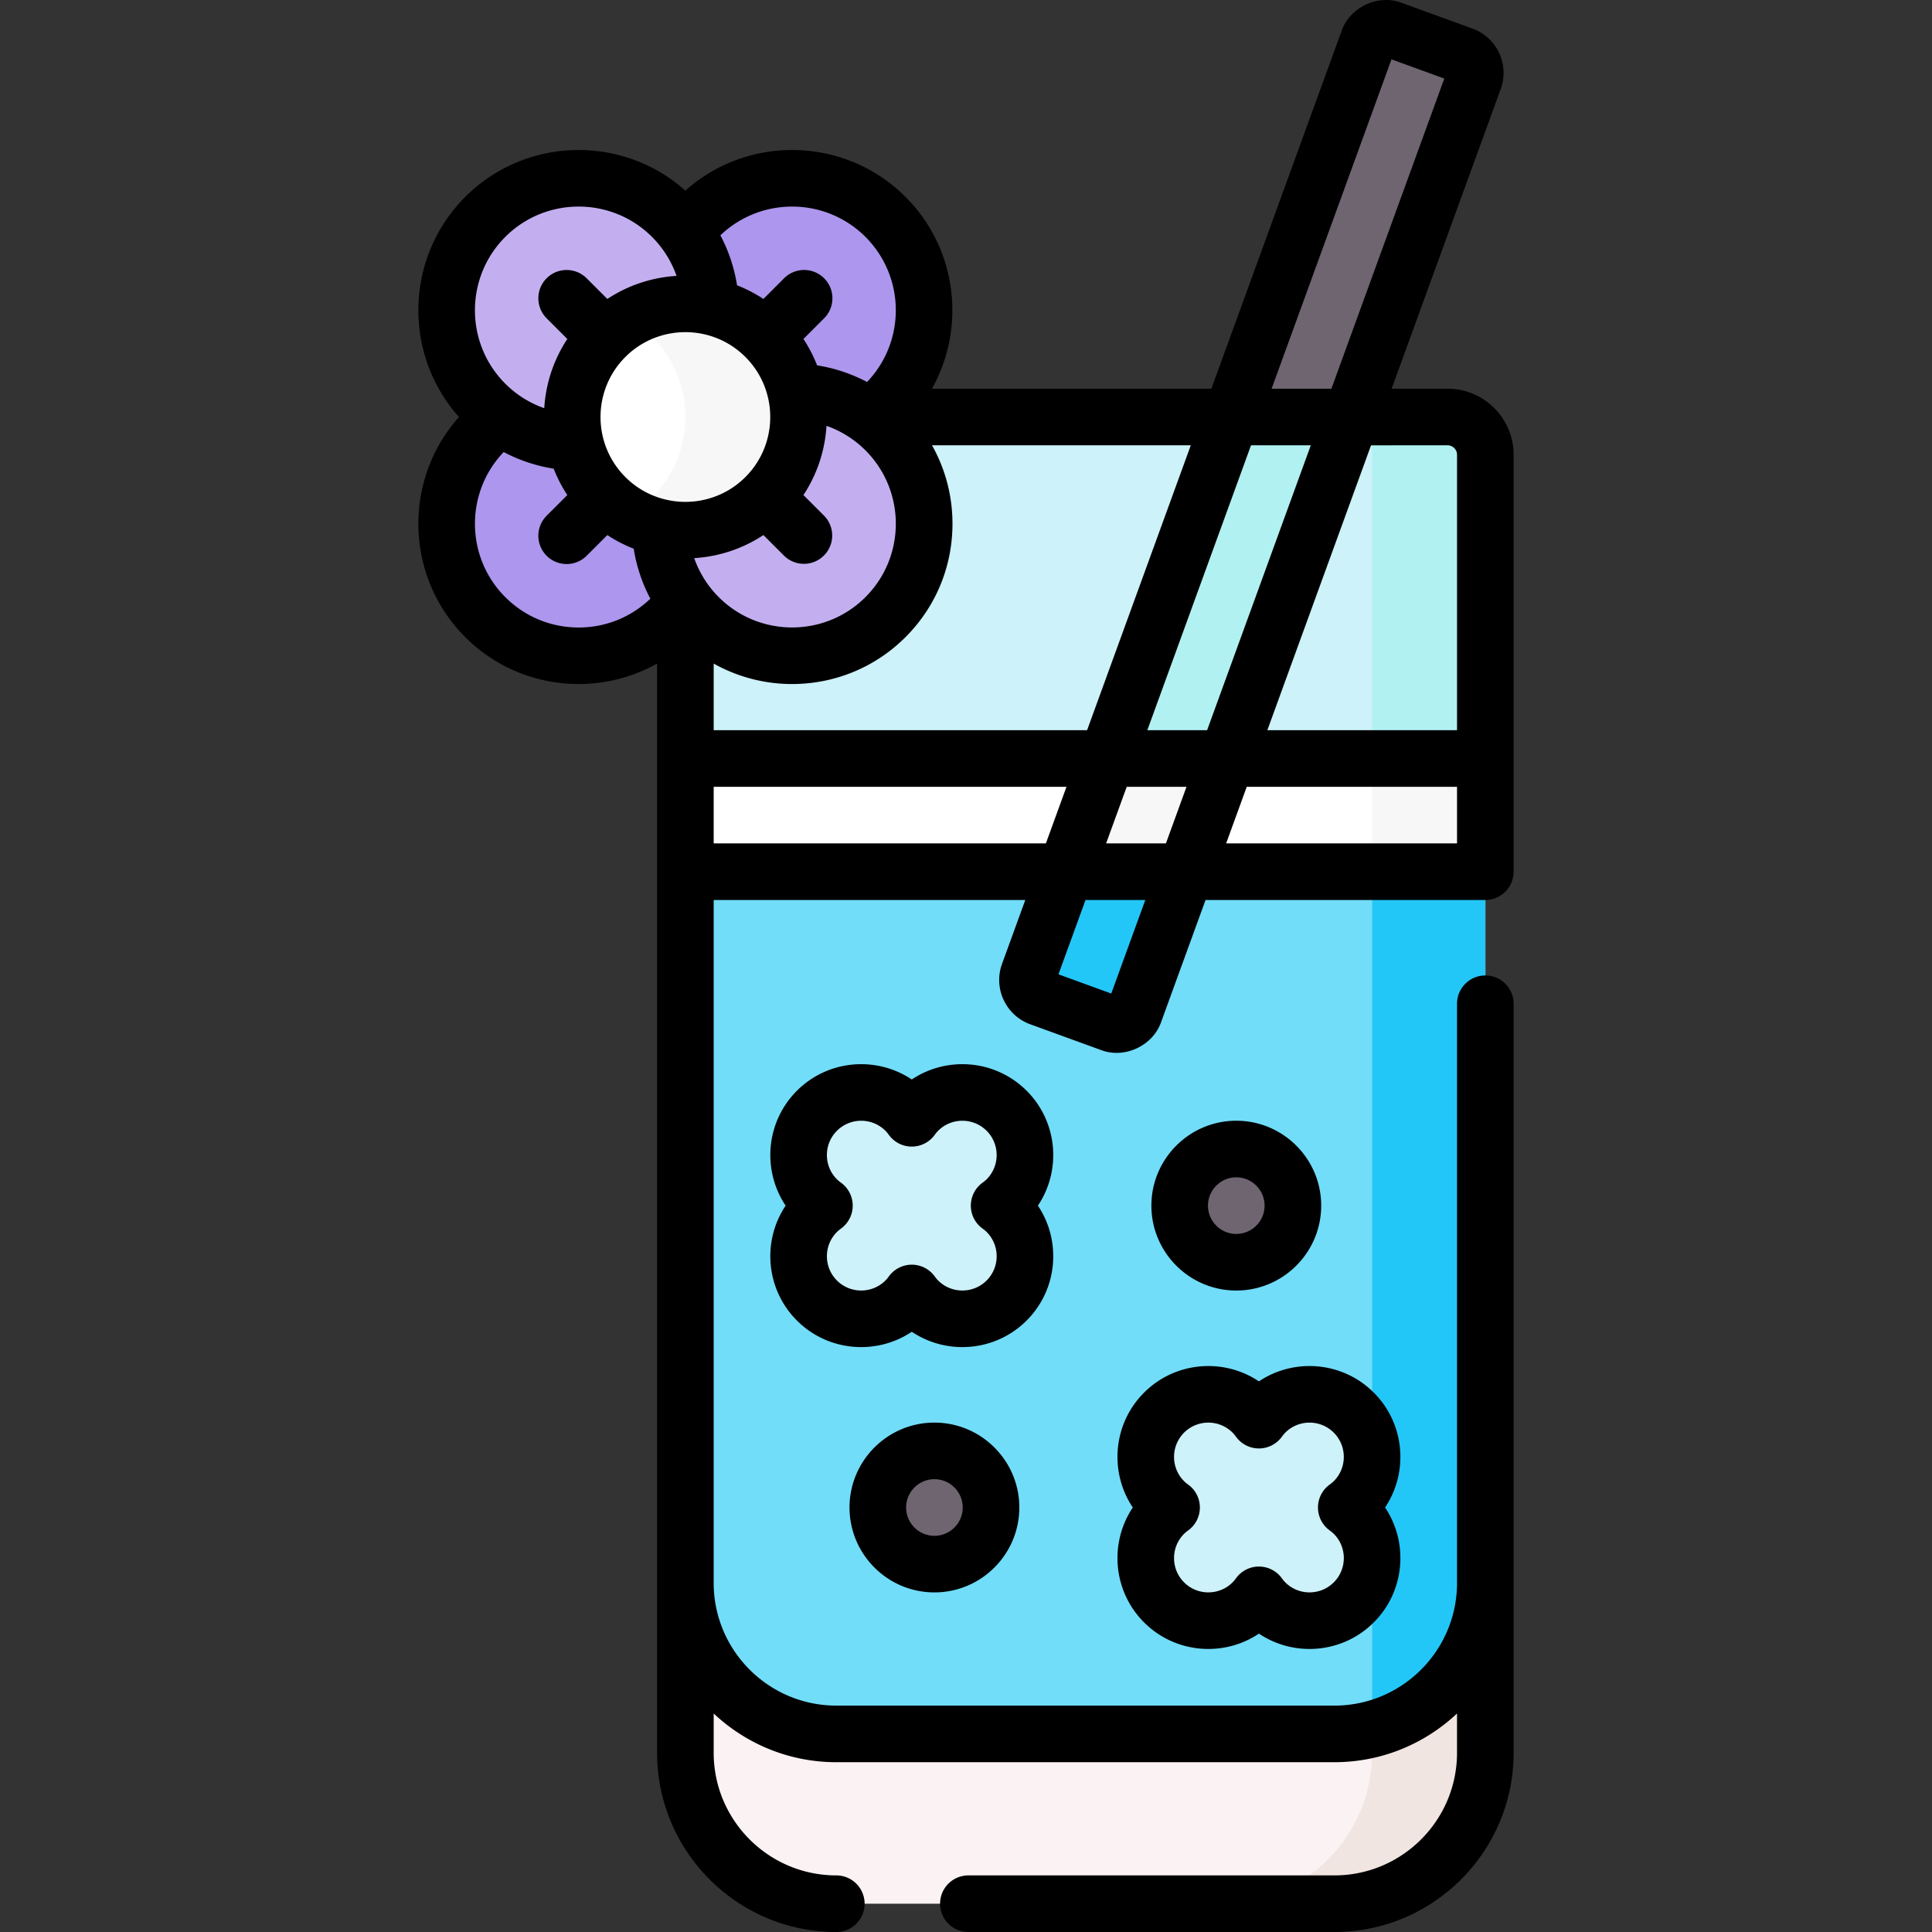 <svg xmlns="http://www.w3.org/2000/svg" width="512" height="512"><rect width="100%" height="100%" fill="#333333" stroke="none"/><path fill="#faf2f3" d="M181.639 231.25V464.5c0 22.091 17.909 40 40 40h132c22.091 0 40-17.909 40-40V231.25z"/><path fill="#f0e5e0" d="M393.639 419.5v45c0 22.09-17.91 40-40 40h-30c22.09 0 40-17.91 40-40v-6.26c17.25-4.44 30-20.11 30-38.74"/><path fill="#cdf2f9" d="M393.639 231.25V120.5c0-5.523-4.477-10-10-10h-192c-5.523 0-10 4.477-10 10v110.75z"/><path fill="#b1f1f1" d="M393.639 120.5V201h-30v-80.5c0-5.52-4.48-10-10-10h30c5.52 0 10 4.48 10 10"/><path fill="#71ddf9" d="M393.639 231v188.5c0 22.09-17.91 40-40 40h-132c-22.09 0-40-17.91-40-40V231z"/><path fill="#6f6571" d="m294.311 271.198-18.725-6.815a4.98 4.98 0 0 1-2.977-6.385l89.98-247.219a4.98 4.98 0 0 1 6.385-2.977l18.725 6.815a4.98 4.98 0 0 1 2.977 6.385l-89.98 247.219a4.98 4.98 0 0 1-6.385 2.977"/><path fill="#ad96ed" d="M185.178 106.964c13.668 13.668 35.829 13.668 49.497 0s13.668-35.829 0-49.497-35.829-13.668-49.497 0c-13.669 13.668-13.669 35.829 0 49.497M178.107 114.036c13.668 13.668 13.668 35.829 0 49.497s-35.829 13.668-49.497 0-13.668-35.829 0-49.497c13.667-13.669 35.828-13.669 49.497 0"/><path fill="#c3aff0" d="M185.178 114.036c-13.668 13.668-13.668 35.829 0 49.497s35.829 13.668 49.497 0 13.668-35.829 0-49.497c-13.668-13.669-35.829-13.669-49.497 0M178.107 106.964c-13.668 13.668-35.829 13.668-49.497 0s-13.668-35.829 0-49.497 35.829-13.668 49.497 0 13.668 35.829 0 49.497"/><path fill="#fff" d="M160.429 89.287c-11.716 11.716-11.716 30.711 0 42.426s30.711 11.716 42.426 0 11.716-30.711 0-42.426-30.71-11.716-42.426 0"/><path fill="#f7f7f7" d="M211.639 110.5c0 7.68-2.92 15.36-8.78 21.21-5.86 5.86-13.54 8.79-21.22 8.79-5.18 0-10.37-1.34-14.99-4.01a30.3 30.3 0 0 0 6.21-4.78c5.86-5.85 8.78-13.53 8.78-21.21s-2.92-15.36-8.78-21.21a30.3 30.3 0 0 0-6.21-4.78c4.62-2.67 9.81-4.01 14.99-4.01 7.68 0 15.36 2.93 21.22 8.79 5.86 5.85 8.78 13.53 8.78 21.21"/><path fill="#b1f1f1" d="m358.099 110.5-32.93 90.5h-31.81l32.94-90.5z"/><path fill="#23c7f7" d="m314.159 231.25-13.46 36.97a4.983 4.983 0 0 1-6.39 2.98l-18.72-6.82a4.976 4.976 0 0 1-2.98-6.38l9.74-26.75z"/><path fill="#cdf2f9" d="M243.318 294.36a17 17 0 0 0-1.676 1.991 17 17 0 0 0-1.676-1.991c-6.479-6.479-16.985-6.48-23.464 0-6.479 6.479-6.479 16.985 0 23.464a17 17 0 0 0 1.991 1.676 17 17 0 0 0-1.991 1.676c-6.479 6.479-6.479 16.985 0 23.464 6.48 6.48 16.985 6.479 23.464 0a16.6 16.6 0 0 0 1.676-1.991 17 17 0 0 0 1.676 1.991c6.48 6.48 16.985 6.479 23.464 0 6.48-6.48 6.48-16.985 0-23.464a17 17 0 0 0-1.991-1.676 17 17 0 0 0 1.991-1.676c6.48-6.48 6.48-16.985 0-23.464-6.479-6.48-16.984-6.48-23.464 0M335.318 374.36a17 17 0 0 0-1.676 1.991 17 17 0 0 0-1.676-1.991c-6.479-6.479-16.985-6.48-23.464 0-6.479 6.479-6.479 16.985 0 23.464a17 17 0 0 0 1.991 1.676 17 17 0 0 0-1.991 1.676c-6.479 6.479-6.479 16.985 0 23.464 6.48 6.48 16.985 6.479 23.464 0a16.6 16.6 0 0 0 1.676-1.991 17 17 0 0 0 1.676 1.991c6.48 6.48 16.985 6.479 23.464 0 6.48-6.48 6.48-16.985 0-23.464a17 17 0 0 0-1.991-1.676 17 17 0 0 0 1.991-1.676c6.48-6.48 6.48-16.985 0-23.464-6.479-6.48-16.984-6.48-23.464 0"/><path fill="#6f6571" d="M327.642 334.5c-8.284 0-15-6.716-15-15s6.716-15 15-15 15 6.716 15 15-6.716 15-15 15M247.642 414.5c-8.284 0-15-6.716-15-15s6.716-15 15-15 15 6.716 15 15-6.716 15-15 15"/><path fill="#fff" d="M181.642 201h212v30h-212z"/><path fill="#f7f7f7" d="M363.639 201h30v30h-30zM325.169 201l-10.92 30h-31.81l10.92-30z"/><path fill="#23c7f7" d="M393.639 231v188.5c0 18.63-12.75 34.3-30 38.74V231z"/><path d="M401.126 231.009V120.512c0-9.649-7.85-17.499-17.499-17.499h-14.83l28.91-79.431c2.353-6.468-.994-13.644-7.46-15.997L371.524.771c-6.256-2.43-13.835 1.109-15.999 7.459l-34.498 94.783h-74.051c9.068-16.186 6.74-37.085-7.01-50.835-15.994-15.993-41.664-16.545-58.334-1.663-16.669-14.882-42.339-14.33-58.335 1.663-15.994 15.994-16.545 41.667-1.664 58.335-14.881 16.668-14.33 42.341 1.664 58.335 8.286 8.285 19.168 12.427 30.051 12.427a42.53 42.53 0 0 0 20.785-5.418v288.645c0 26.191 21.308 47.499 47.499 47.499a7.5 7.5 0 0 0 7.5-7.5 7.5 7.5 0 0 0-7.5-7.5c-17.92 0-32.499-14.579-32.499-32.499v-10.406c8.503 7.994 19.935 12.906 32.499 12.906h131.996c12.564 0 23.996-4.912 32.499-12.906v10.406c0 17.92-14.579 32.499-32.499 32.499h-96.997a7.5 7.5 0 0 0-7.5 7.5 7.5 7.5 0 0 0 7.5 7.5h96.997c26.191 0 47.499-21.308 47.499-47.499V266.008c0-4.142-3.357-7.5-7.5-7.5s-7.5 3.357-7.5 7.5v153.495c0 17.92-14.579 32.499-32.499 32.499H221.632c-17.92 0-32.499-14.579-32.499-32.499V238.509h82.579l-6.163 16.933c-2.353 6.468.994 13.644 7.46 15.997l18.723 6.814c6.248 2.429 13.839-1.109 15.999-7.459l11.751-32.285h74.146a7.5 7.5 0 0 0 7.498-7.5m-17.499-112.997c1.379 0 2.5 1.121 2.5 2.5v72.998h-50.268l27.479-75.498zm-79.575 75.498 27.479-75.498h15.844l-27.479 75.498zm10.385 14.999-5.459 15h-15.844l5.46-15zM368.76 15.726l13.991 5.093-29.916 82.194h-15.844zM288.09 193.51h-98.957v-17.653a42.5 42.5 0 0 0 20.783 5.418c10.883 0 21.766-4.142 30.052-12.427 8.027-8.028 12.448-18.7 12.448-30.052 0-7.4-1.89-14.505-5.421-20.784h68.575zm-122.366-67.089c-8.773-8.772-8.773-23.045 0-31.817 4.386-4.387 10.147-6.58 15.909-6.58s11.524 2.193 15.91 6.58c8.773 8.772 8.773 23.045 0 31.817-8.771 8.772-23.047 8.774-31.819 0m63.636-7.07c10.722 10.721 10.722 28.168 0 38.889-10.721 10.723-28.169 10.721-38.888 0a27.46 27.46 0 0 1-6.499-10.328c6.427-.398 12.77-2.431 18.339-6.115l5.484 5.483a7.5 7.5 0 0 0 10.605-10.607l-5.482-5.482c3.683-5.569 5.716-11.912 6.115-18.339a27.5 27.5 0 0 1 10.326 6.499m0-56.566c10.577 10.576 10.713 27.693.421 38.446a42.4 42.4 0 0 0-13.247-4.408 37 37 0 0 0-3.616-6.989l5.483-5.483a7.5 7.5 0 0 0-10.607-10.607l-5.483 5.483a37 37 0 0 0-6.988-3.615 42.4 42.4 0 0 0-4.41-13.248c10.754-10.292 27.873-10.155 38.447.421m-95.455 0c10.721-10.722 28.169-10.72 38.888 0a27.5 27.5 0 0 1 6.499 10.329c-6.427.398-12.77 2.431-18.339 6.114l-5.484-5.483a7.5 7.5 0 0 0-10.606.001 7.5 7.5 0 0 0 .001 10.606l5.482 5.482c-3.683 5.569-5.716 11.912-6.115 18.339a27.44 27.44 0 0 1-10.327-6.498c-10.721-10.722-10.721-28.169.001-38.89m0 95.456c-10.577-10.576-10.713-27.693-.421-38.446a42.4 42.4 0 0 0 13.247 4.407 37.2 37.2 0 0 0 3.616 6.99l-5.483 5.483a7.5 7.5 0 0 0 10.607 10.607l5.483-5.483a37.2 37.2 0 0 0 6.987 3.615 42.4 42.4 0 0 0 4.412 13.248c-5.141 4.924-11.862 7.634-19.003 7.634-7.345-.001-14.251-2.861-19.445-8.055m55.228 65.268v-15h93.498l-5.46 15zm105.363 39.788-13.991-5.093 7.169-19.696h15.844zm30.444-39.788 5.46-15h55.727v15z"/><path d="M272.074 289.063c-8.263-8.261-21.083-9.257-30.442-2.983-9.362-6.272-22.181-5.278-30.443 2.983-8.262 8.263-9.257 21.083-2.983 30.443-6.273 9.36-5.279 22.18 2.983 30.443 8.261 8.26 21.081 9.256 30.443 2.983a24.07 24.07 0 0 0 13.407 4.061c6.17 0 12.338-2.349 17.036-7.045 8.262-8.263 9.257-21.083 2.983-30.443 6.272-9.359 5.278-22.179-2.984-30.442m-11.709 36.505c.46.335.82.635 1.102.917 3.546 3.545 3.546 9.312 0 12.857s-9.313 3.545-12.856 0a9 9 0 0 1-.912-1.097 7.5 7.5 0 0 0-6.063-3.091h-.004a7.5 7.5 0 0 0-6.062 3.085 9 9 0 0 1-.918 1.103c-3.543 3.545-9.311 3.545-12.856 0s-3.546-9.312 0-12.857a9.5 9.5 0 0 1 1.105-.92 7.5 7.5 0 0 0-.004-12.121 9 9 0 0 1-1.102-.917c-3.546-3.545-3.546-9.312 0-12.857s9.313-3.545 12.856 0c.283.282.583.643.918 1.103a7.5 7.5 0 0 0 6.062 3.085h.004a7.5 7.5 0 0 0 6.063-3.091c.331-.456.629-.814.912-1.097 3.543-3.545 9.311-3.545 12.856 0s3.546 9.312 0 12.857a9 9 0 0 1-1.102.917 7.5 7.5 0 0 0 .001 12.124M364.071 369.06c-8.263-8.262-21.084-9.258-30.442-2.983-9.362-6.273-22.181-5.278-30.443 2.983-8.262 8.263-9.257 21.083-2.983 30.443-6.273 9.36-5.279 22.18 2.983 30.443 8.262 8.26 21.08 9.256 30.443 2.983a24.07 24.07 0 0 0 13.407 4.061c6.17 0 12.338-2.349 17.036-7.045 8.262-8.263 9.257-21.083 2.983-30.443 6.273-9.359 5.278-22.178-2.984-30.442m-11.709 36.506c.46.335.82.635 1.102.917 3.546 3.545 3.546 9.312 0 12.857s-9.313 3.545-12.856 0a9 9 0 0 1-.912-1.097 7.5 7.5 0 0 0-6.063-3.091h-.004a7.5 7.5 0 0 0-6.062 3.085 9 9 0 0 1-.918 1.103c-3.543 3.545-9.311 3.545-12.856 0s-3.546-9.312 0-12.857a9.5 9.5 0 0 1 1.105-.92 7.5 7.5 0 0 0-.004-12.121 9 9 0 0 1-1.102-.917c-3.546-3.545-3.546-9.312 0-12.857s9.313-3.545 12.856 0c.283.282.583.643.918 1.103a7.5 7.5 0 0 0 6.062 3.085h.004a7.5 7.5 0 0 0 6.063-3.091c.331-.456.629-.814.912-1.097 3.543-3.545 9.311-3.545 12.856 0s3.546 9.312 0 12.857a9 9 0 0 1-1.102.917 7.5 7.5 0 0 0 .001 12.124M350.128 319.506c0-12.406-10.093-22.499-22.499-22.499S305.13 307.1 305.13 319.506s10.093 22.499 22.499 22.499 22.499-10.093 22.499-22.499m-29.999 0c0-4.136 3.364-7.5 7.5-7.5s7.5 3.364 7.5 7.5-3.364 7.5-7.5 7.5-7.5-3.364-7.5-7.5M225.132 399.504c0 12.406 10.093 22.499 22.499 22.499s22.499-10.093 22.499-22.499-10.093-22.499-22.499-22.499-22.499 10.093-22.499 22.499m29.999 0c0 4.136-3.364 7.5-7.5 7.5s-7.5-3.364-7.5-7.5 3.364-7.5 7.5-7.5 7.5 3.364 7.5 7.5"/></svg>